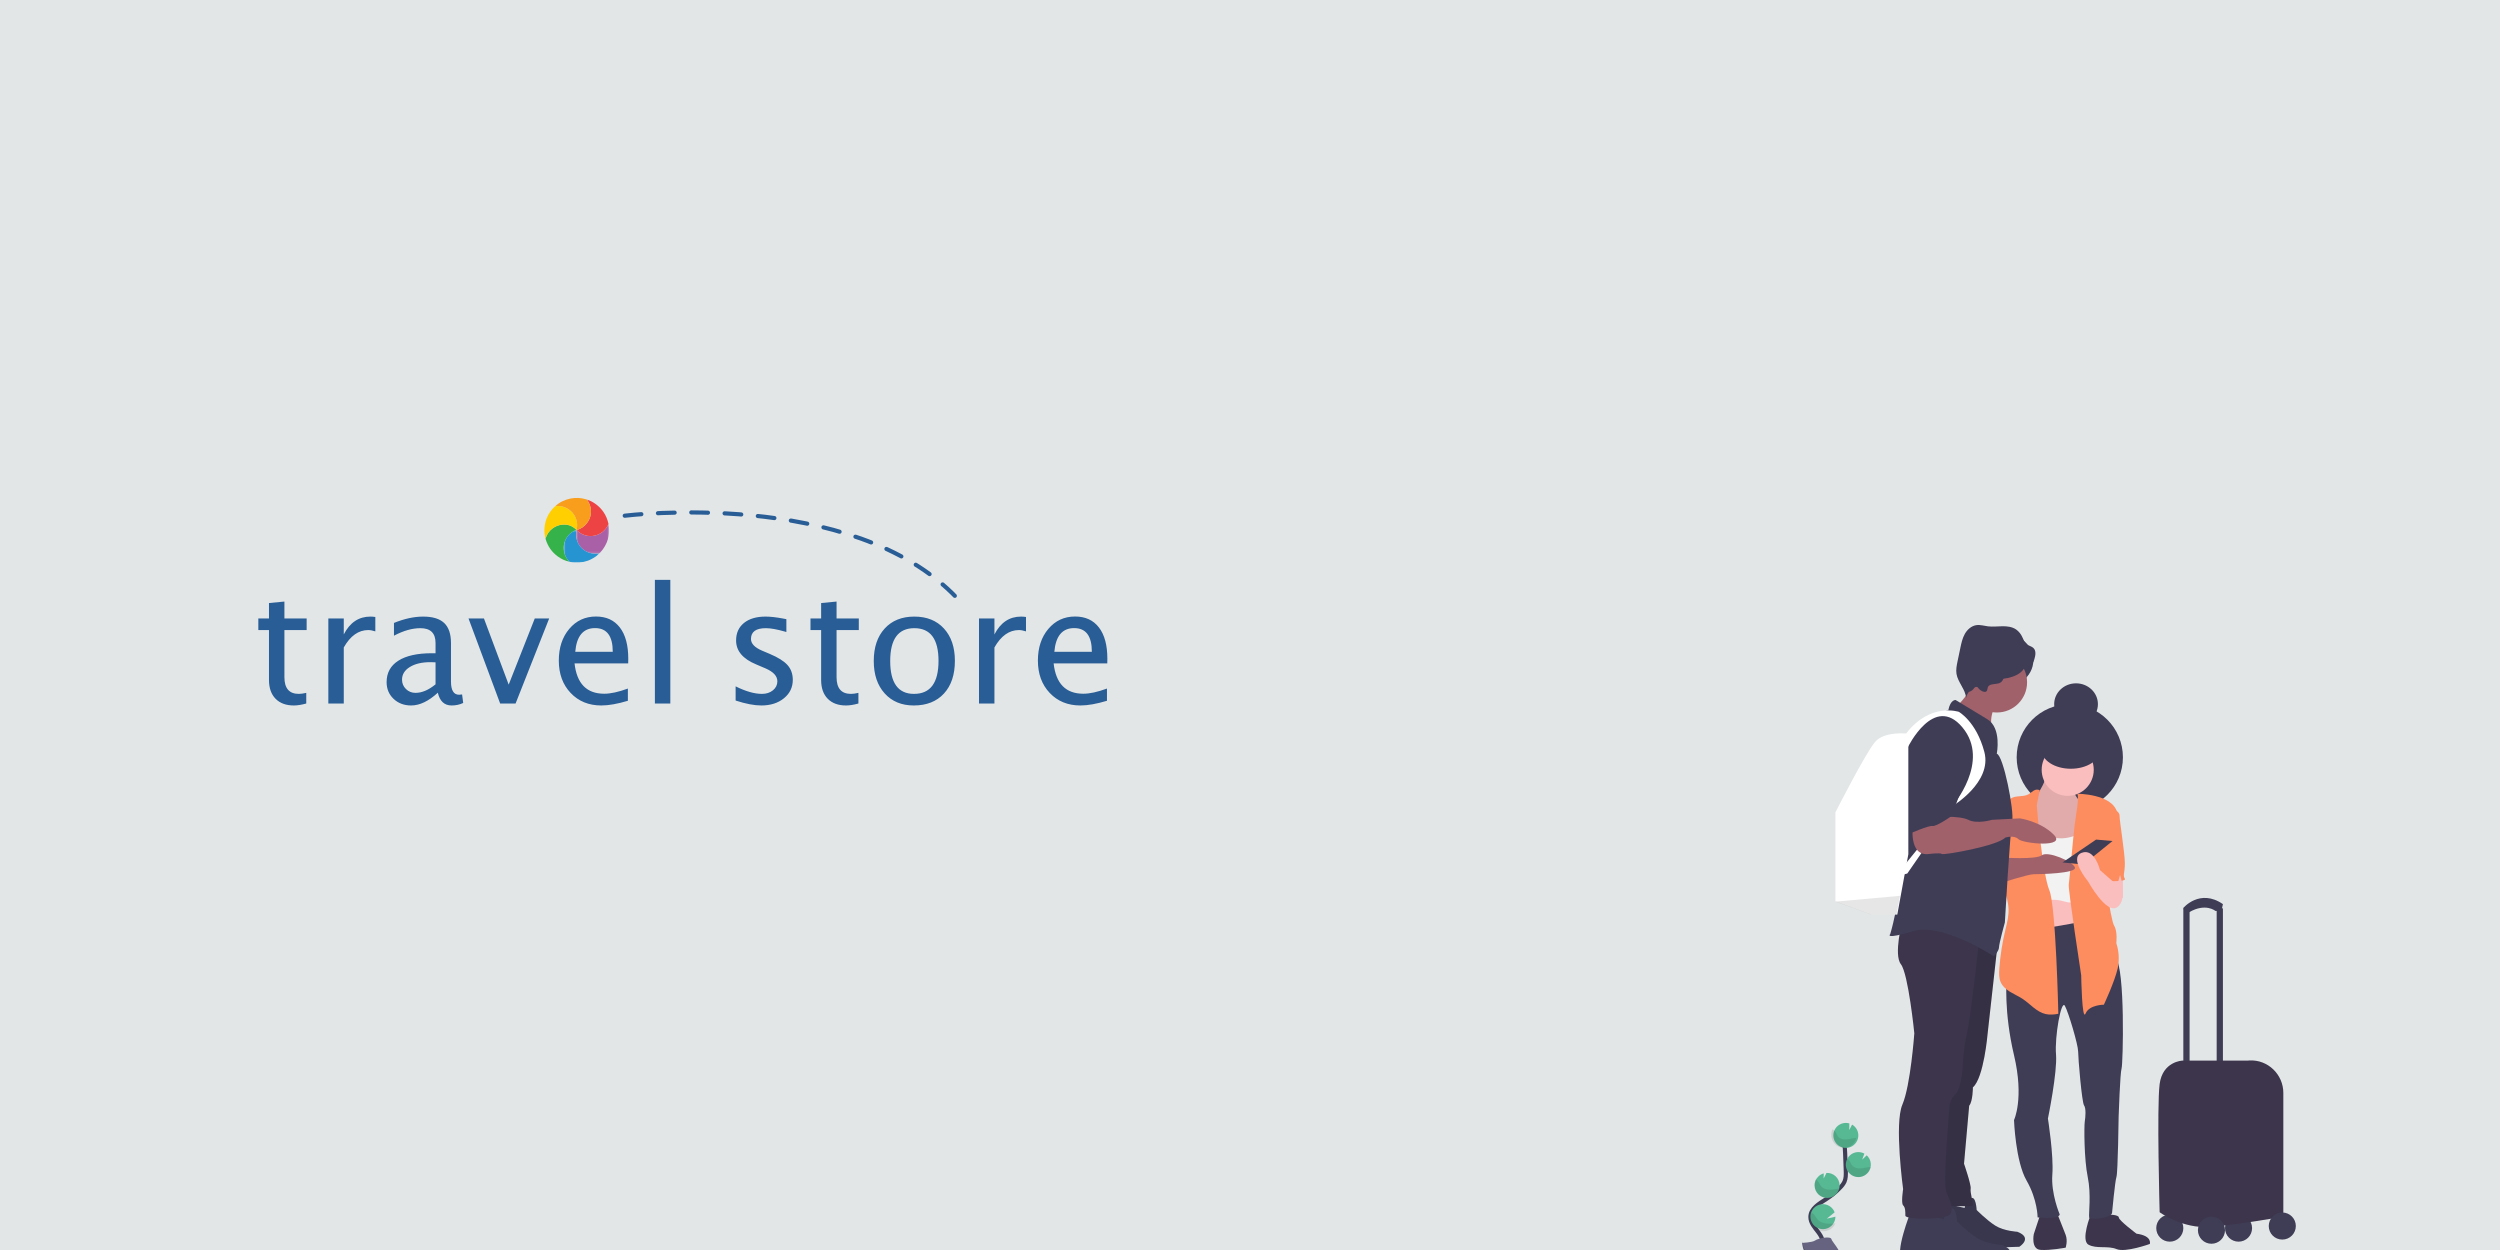<svg width="1200" height="600" viewBox="0 0 1200 600" fill="none" xmlns="http://www.w3.org/2000/svg">
<g id="travel_store_hero" clip-path="url(#clip0)">
<rect width="1200" height="600" fill="#E2E6E7"/>
<g id="undraw_travelers_qlt1">
<ellipse id="Oval" cx="958.5" cy="317" rx="17.5" ry="14" fill="#3F3D56"/>
<circle id="Oval_2" cx="993.5" cy="363.5" r="25.5" fill="#3F3D56"/>
<circle id="Oval_3" cx="1074.5" cy="589.5" r="6.5" fill="#3F3D56"/>
<circle id="Oval_4" cx="1041.5" cy="589.5" r="6.5" fill="#3F3D56"/>
<rect id="Rectangle" x="1048" y="436" width="3" height="78" fill="#3F3D56"/>
<rect id="Rectangle_2" x="1064" y="436" width="3" height="78" fill="#3F3D56"/>
<path id="Path" d="M1048.72 438L1048 435.814C1048 435.814 1055.89 426.338 1067 433.976L1066.28 437.26H1063.41C1063.41 437.26 1058.76 433.287 1050.87 437.825L1048.72 438Z" fill="#3F3D56"/>
<rect id="Rectangle_3" x="976" y="425" width="25" height="32" fill="#FBBEBE"/>
<rect id="Rectangle_4" x="1011" y="415" width="8" height="16" fill="#FBBEBE"/>
<path id="Path_2" d="M979.411 582.719L976.207 592.409C976.207 592.409 974.781 599.586 979.411 599.943C984.041 600.3 991.525 598.867 991.525 598.867C991.525 598.867 992.593 595.638 991.525 592.767C990.458 589.895 987.254 582 987.254 582L979.411 582.719Z" fill="#3C354C"/>
<path id="Path_3" d="M1003.56 583C1003.56 583 998.597 595.341 1002.49 597.455C1006.39 599.57 1011.71 597.806 1015.96 599.57C1020.21 601.333 1031.9 597.104 1031.9 597.104C1031.9 597.104 1033.32 593.226 1025.52 592.169C1025.52 592.169 1017.04 585.821 1017.04 584.413C1017.04 583.004 1012.08 583 1012.08 583H1003.56Z" fill="#3C354C"/>
<path id="Path_4" d="M1002.81 441.691C1002.81 441.691 973.798 447.708 970.263 445.937C966.728 444.167 963.188 470.021 963.188 470.021C963.188 470.021 961.77 485.595 966.723 506.477C971.676 527.358 966.723 537.625 966.723 537.625C966.723 537.625 967.432 557.445 972.742 566.65C978.051 575.856 978.047 584.347 978.047 584.347C978.047 584.347 988.3 585.409 988.661 582.929C988.661 582.929 984.413 573.019 985.122 563.818C985.83 554.617 983 536.916 983 536.916C983 536.916 987.6 514.616 986.891 506.142C986.183 497.668 989.37 479.596 991.136 482.781C992.901 485.965 997.506 501.539 997.506 504.728C997.506 507.917 999.289 529.147 1000.34 530.565C1001.38 531.983 1001.04 536.229 1000.69 538.352C1000.34 540.475 1000.34 556.401 1002.1 564.897C1003.87 573.394 1002.46 582.947 1002.81 584.365C1003.16 585.783 1013.43 584.718 1013.78 582.238C1013.78 582.238 1015.2 567.02 1015.9 564.897C1016.61 562.775 1016.95 535.836 1016.95 535.836C1016.95 535.836 1017.65 514.955 1018.36 512.832C1019.07 510.709 1020.14 465.048 1015.53 459.759C1010.92 454.469 1012.7 441 1012.7 441L1002.81 441.691Z" fill="#3F3D56"/>
<path id="Path_5" d="M978.249 381.037C976.934 383.51 975.611 386.006 974.788 388.689C973.966 391.372 973.68 394.278 974.453 396.974C975.006 398.658 975.776 400.264 976.742 401.751C977.51 403.172 978.485 404.472 979.634 405.608C982.317 408.054 986.215 408.546 989.836 408.929C990.457 409.033 991.092 409.022 991.709 408.898C992.204 408.755 992.662 408.505 993.05 408.166C994.637 406.827 995.357 404.782 995.938 402.809C997.321 398.116 998.311 393.317 998.898 388.461C999.034 387.693 999.034 386.907 998.898 386.139C998.585 384.8 997.512 383.76 996.734 382.608C995.802 381.232 995.27 379.625 995.196 377.965C995.165 377.157 995.196 376.265 994.687 375.649C994.347 375.313 993.936 375.06 993.484 374.907C991.369 374.015 989.259 373.122 987.14 372.265C985.862 371.738 983.564 370.336 982.223 371.372C981.074 372.265 981.628 374.336 981.136 375.577C980.381 377.461 979.196 379.251 978.249 381.037Z" fill="#FBBEBE"/>
<path id="Path_6" opacity="0.1" d="M978.249 381.037C976.934 383.51 975.611 386.006 974.788 388.689C973.966 391.372 973.68 394.278 974.453 396.974C975.006 398.658 975.776 400.264 976.742 401.751C977.51 403.172 978.485 404.472 979.634 405.608C982.317 408.054 986.215 408.546 989.836 408.929C990.457 409.033 991.092 409.022 991.709 408.898C992.204 408.755 992.662 408.505 993.05 408.166C994.637 406.827 995.357 404.782 995.938 402.809C997.321 398.116 998.311 393.317 998.898 388.461C999.034 387.693 999.034 386.907 998.898 386.139C998.585 384.8 997.512 383.76 996.734 382.608C995.802 381.232 995.27 379.625 995.196 377.965C995.165 377.157 995.196 376.265 994.687 375.649C994.347 375.313 993.936 375.06 993.484 374.907C991.369 374.015 989.259 373.122 987.14 372.265C985.862 371.738 983.564 370.336 982.223 371.372C981.074 372.265 981.628 374.336 981.136 375.577C980.381 377.461 979.196 379.251 978.249 381.037Z" fill="black"/>
<circle id="Oval_5" cx="992.5" cy="369.5" r="12.5" fill="#FBBEBE"/>
<path id="Path_7" d="M997.241 400.75C994.866 401.584 992.413 402.304 989.889 402.393C987.998 402.411 986.111 402.214 984.267 401.805C980.456 401.064 976.713 400.02 973.076 398.683C972.3 400.18 972.092 401.889 972.024 403.568C971.83 408.642 972.864 413.677 973.261 418.743C973.763 425.183 973.261 431.764 974.955 438C975.053 436.94 975.474 435.934 976.165 435.111C976.741 434.505 977.429 434.01 978.193 433.654C981.611 431.926 985.546 431.447 989.293 432.302C991.465 432.806 993.773 433.747 995.832 432.903C997.06 432.395 997.95 431.326 998.632 430.205C999.79 428.18 1000.62 425.991 1001.08 423.716C1002.43 417.869 1002.61 411.822 1002.78 405.824C1002.82 404.221 1003.53 399.456 1002.17 398.281C1001.22 397.464 1000.94 398.63 1000.25 399.239C999.356 399.929 998.334 400.442 997.241 400.75Z" fill="#F2F2F2"/>
<path id="Path_8" d="M979.097 379.403C978.274 378.758 977.056 378.958 976.149 379.505C975.241 380.052 974.508 380.807 973.587 381.305C971.035 382.688 967.606 381.674 965.182 383.284C962.905 384.8 962.514 387.92 962.336 390.65C961.891 397.585 961.509 404.569 959.841 411.317C959.397 413.095 958.863 414.918 959.032 416.749C959.165 417.796 959.413 418.824 959.77 419.817L961.958 426.649C962.972 429.823 963.999 433.046 964.106 436.376C964.213 439.706 963.43 442.871 962.652 446.049C961.114 452.311 960.113 458.693 959.659 465.125C959.521 467.254 959.463 469.477 960.326 471.429C961.216 473.469 963.021 474.985 964.924 476.136C966.828 477.288 968.896 478.177 970.759 479.399C974.499 481.858 977.501 485.73 981.876 486.739C983.882 487.183 985.981 487.006 988 486.614C988 486.614 986.857 434.727 983.677 427.316C980.498 419.905 977.678 387.805 977.678 386.747C977.678 385.689 979.097 379.403 979.097 379.403Z" fill="#FD8D5F"/>
<path id="Path_9" d="M997.114 381C997.114 381 1013.72 381 1016.18 389.791C1018.64 398.581 1009.16 412.999 1009.16 412.999C1009.16 412.999 1013.02 441.479 1014.77 444.293C1016.52 447.106 1015.83 452.711 1015.83 452.711C1017.1 456.569 1017.34 460.694 1016.53 464.674C1015.13 471.001 1009.86 482.255 1009.86 482.255C1009.86 482.255 1002.84 482.255 1001.08 486.473C999.329 490.691 998.98 468.188 998.98 468.188C998.98 468.188 992.665 427.048 993.014 424.589C993.363 422.13 995.119 401.731 995.822 396.104C996.525 390.477 998.055 383.109 997.114 381Z" fill="#FD8D5F"/>
<path id="Path_10" d="M1009.02 386C1009.02 386 1017.37 388.479 1017.37 391.315C1017.37 394.151 1019.93 409.389 1019.93 414.351C1019.93 419.313 1018.84 420.023 1019.93 421.797C1021.02 423.57 1008.31 422.86 1008.31 422.86L1006 402.659L1009.02 386Z" fill="#FD8D5F"/>
<path id="Path_11" d="M961.408 411.627C961.408 411.627 977.274 412.718 980.094 410.53C982.915 408.343 994.898 413.443 995.955 416.355C997.012 419.267 979.033 419.629 976.216 419.629C973.4 419.629 960 424 960 424L961.408 411.627Z" fill="#A0616A"/>
<path id="Path_12" d="M928.641 576.565C928.641 576.565 921.276 595.536 925.102 597.795C928.929 600.053 969.279 598.445 969.279 598.445C969.279 598.445 975.999 594.199 968.319 591.254C968.319 591.254 961.913 590.929 957.755 588.314C953.596 585.698 948.787 580.798 948.787 580.798C948.787 580.798 948.469 573.607 945.908 575.242C944.358 576.284 943.312 577.946 943.028 579.817L928.641 576.565Z" fill="#3F3D56"/>
<path id="Path_13" opacity="0.1" d="M928.641 576.565C928.641 576.565 921.276 595.536 925.102 597.795C928.929 600.053 969.279 598.445 969.279 598.445C969.279 598.445 975.999 594.199 968.319 591.254C968.319 591.254 961.913 590.929 957.755 588.314C953.596 585.698 948.787 580.798 948.787 580.798C948.787 580.798 948.469 573.607 945.908 575.242C944.358 576.284 943.312 577.946 943.028 579.817L928.641 576.565Z" fill="black"/>
<path id="Path_14" d="M917.112 581.688C917.112 581.688 908.985 602.189 913.225 604.676C917.464 607.162 961.994 605.384 961.994 605.384C961.994 605.384 969.417 600.789 960.934 597.603C960.934 597.603 953.867 597.251 949.272 594.421C944.676 591.591 939.377 586.274 939.377 586.274C939.377 586.274 939.025 578.492 936.198 580.262C934.487 581.389 933.332 583.187 933.018 585.213L917.112 581.688Z" fill="#3F3D56"/>
<path id="Path_15" d="M959 451.798L954.052 496.208C954.052 496.208 952.27 517.356 946.983 521.935C946.983 521.935 946.983 528.632 945.202 530.745L942.725 558.591C942.725 558.591 946.262 568.805 945.91 570.581C945.558 572.358 947.322 577.98 946.97 578.686C946.618 579.392 930 578.686 930 578.686L933.536 521.943L944.493 443L959 451.798Z" fill="#3C354C"/>
<path id="Path_16" opacity="0.1" d="M959 451.798L954.052 496.208C954.052 496.208 952.27 517.356 946.983 521.935C946.983 521.935 946.983 528.632 945.202 530.745L942.725 558.591C942.725 558.591 946.262 568.805 945.91 570.581C945.558 572.358 947.322 577.98 946.97 578.686C946.618 579.392 930 578.686 930 578.686L933.536 521.943L944.493 443L959 451.798Z" fill="black"/>
<path id="Path_17" d="M950 451.19C950 451.19 946.062 487.531 944.271 495.294C943.145 500.406 942.428 505.597 942.124 510.819C942.124 510.819 941.768 522.112 938.543 525.286C936.64 527.144 935.605 529.695 935.683 532.333C935.683 532.333 932.457 567.968 934.248 572.205C936.039 576.442 937.83 579.967 936.053 582.786C934.275 585.605 914.572 585.609 914.572 583.493C914.572 581.377 914.572 579.612 913.499 578.554C912.425 577.496 913.499 570.791 913.499 570.791C913.499 570.791 909.204 539.389 913.142 530.217C917.08 521.045 918.871 495.983 918.871 495.983C918.871 495.983 916.007 467.404 912.425 462.816C908.843 458.228 913.142 442 913.142 442L950 451.19Z" fill="#3C354C"/>
<path id="Path_18" d="M940 338.07C940.418 338.997 941.421 339.513 942.333 340.003C947.621 342.835 952.047 346.942 956.405 351C955.317 347.414 955.55 343.572 957.063 340.135C957.581 338.966 958.266 337.704 957.894 336.482C957.617 335.6 956.832 334.929 956.078 334.356C954.299 333.019 952.439 331.786 950.508 330.664C949.147 329.878 946.387 327.792 944.839 328.017C944.757 330.05 944.716 331.868 943.799 333.752C943.572 334.219 940.159 338.423 940 338.07Z" fill="#A0616A"/>
<circle id="Oval_6" cx="958.5" cy="327.5" r="14.5" fill="#A0616A"/>
<path id="Path_19" d="M958.457 361.803C958.457 361.803 960.924 349.432 953.869 345.192C946.815 340.953 938.703 336.005 938.703 336.005C938.703 336.005 936.231 335.649 935.173 340.953C935.173 340.953 915.068 344.84 912.947 363.923C910.827 383.005 914.361 410.927 914.361 410.927C914.361 410.927 911.187 435.313 907.306 448.388C907.306 448.388 904.128 451.216 918.242 446.976C932.355 442.737 957.043 459 957.043 459C957.043 459 959.515 456.524 959.515 454.756C959.515 452.988 962.337 442.732 962.337 442.732C962.337 442.732 964.804 399.264 965.862 394.316C966.92 389.369 961.631 362.511 958.457 361.803Z" fill="#3F3D56"/>
<path id="Path_20" d="M937.076 387C937.076 387 956.345 375.579 952.49 360.947C948.636 346.315 940.229 341.679 940.229 341.679C940.229 341.679 926.564 337.038 915 352.021L915.702 358.802C915.702 358.802 928.317 332.753 941.982 349.166C955.647 365.578 937.076 387 937.076 387Z" fill="white"/>
<path id="Path_21" d="M916 352.17V410.052L912.385 429.797L910.696 439H898.331L881 432.644V389.943C881 389.943 895.5 361.347 900.1 356.053C904.7 350.76 916 352.17 916 352.17Z" fill="white"/>
<path id="Path_22" opacity="0.1" d="M912 430L910.336 439H898.111L881 432.788L912 430Z" fill="black"/>
<path id="Path_23" d="M912 417.893L942 381L915.486 419.3L912.695 420L912 417.893Z" fill="white"/>
<path id="Path_24" d="M954.812 329.055C955.634 328.504 956.665 328.402 957.651 328.305C958.637 328.209 959.667 328.076 960.453 327.477C961.817 326.437 961.919 324.427 962.918 323.039C964.362 321.025 967.245 320.782 969.736 320.879C971.26 320.941 972.899 321.034 974.178 320.218C975.457 319.403 976.088 317.794 976.532 316.309C977.06 314.546 977.398 312.395 976.088 311.091C975.199 310.183 973.76 310.002 972.757 309.205C971.753 308.407 971.286 307.036 970.722 305.842C970.078 304.383 969.06 303.117 967.769 302.171C965.877 300.849 963.46 300.575 961.155 300.597C958.85 300.619 956.536 300.924 954.248 300.641C952.374 300.412 950.504 299.795 948.639 300.069C946.258 300.417 944.29 302.202 943.113 304.286C941.936 306.371 941.439 308.751 940.95 311.087L939.618 317.446C939.209 319.421 938.796 321.443 939.111 323.431C939.769 327.556 943.446 330.835 943.7 335C944.191 332.663 945.833 330.727 948.07 329.848C948.346 329.714 948.658 329.676 948.958 329.738C949.323 329.857 949.536 330.218 949.767 330.522C950.371 331.32 952.267 332.528 953.32 331.963C954.324 331.457 953.604 329.87 954.812 329.055Z" fill="#3F3D56"/>
<path id="Path_25" d="M1047.58 509.083C1047.58 509.083 1038.04 509.433 1036.63 520.334C1035.22 531.234 1036.63 581.873 1036.63 581.873C1036.63 581.873 1047.58 589.96 1061.01 588.905C1074.45 587.851 1096 583.982 1096 583.982V524.605C1096 515.743 1088.57 508.516 1079.67 509.025C1079.46 509.025 1079.23 509.052 1079.04 509.074L1047.58 509.083Z" fill="#3C354C"/>
<circle id="Oval_7" cx="1061.5" cy="590.5" r="6.5" fill="#3F3D56"/>
<circle id="Oval_8" cx="1095.5" cy="588.5" r="6.5" fill="#3F3D56"/>
<path id="Path_26" d="M918.263 395.668C918.263 395.668 915.785 411.331 926.039 409.909C926.039 409.909 931.347 409.195 932.055 409.909C932.764 410.622 958.931 405.992 962.469 402.075C962.469 402.075 966.712 400.653 968.833 402.788C970.954 404.924 992.175 407.06 985.816 400.648C979.457 394.237 969.55 392.815 969.55 392.815L956.11 393.524C956.11 393.524 949.038 395.664 944.796 393.524C940.553 391.383 928.517 392.124 928.517 392.124L918.263 395.668Z" fill="#A0616A"/>
<path id="Path_27" d="M932.961 346C932.961 346 917 347.779 917 370.707V400C917 400 925.868 396.117 927.642 396.468C929.417 396.82 936.51 391.878 936.51 391.878C936.51 391.878 944.667 372.824 943.956 367.532C943.245 362.239 943.603 346.703 932.961 346Z" fill="#3F3D56"/>
<path id="Path_28" d="M1006.12 403L990 413.972L1000.03 415L1014 403.687L1006.12 403Z" fill="#3F3D56"/>
<path id="Path_29" d="M1017.64 419.959C1017.64 419.959 1021.48 431.967 1016.25 435.49C1011.02 439.013 1002.3 423.134 1002.3 423.134C1002.3 423.134 992.879 411.842 999.159 409.369C1005.44 406.896 1008 417.664 1008 417.664L1016.24 424.9L1017.64 419.959Z" fill="#FBBEBE"/>
<ellipse id="Oval_9" cx="994" cy="360" rx="14" ry="9" fill="#3F3D56"/>
<ellipse id="Oval_10" cx="996.5" cy="338" rx="10.5" ry="10" fill="#3F3D56"/>
<ellipse id="Oval_11" cx="958.5" cy="319" rx="13.5" ry="7" fill="#3F3D56"/>
<ellipse id="Oval_12" cx="945" cy="320" rx="5" ry="12" fill="#3F3D56"/>
<path id="Path_30" d="M874.558 599C875.861 596.547 874.385 593.543 872.7 591.353C871.015 589.163 868.957 586.902 869.001 584.102C869.066 580.096 873.212 577.733 876.525 575.61C878.984 574.034 881.252 572.165 883.282 570.042C884.133 569.226 884.836 568.261 885.357 567.193C886.043 565.626 886.026 563.846 885.982 562.128C885.838 556.412 885.561 550.703 885.153 545" stroke="#3F3D56" stroke-width="2"/>
<path id="Path_31" d="M891.994 544.729C891.901 542.682 890.77 540.823 888.994 539.801L887.648 542.466L887.691 539.244C885.188 538.508 882.497 539.475 881.033 541.634C879.57 543.793 879.669 546.65 881.279 548.703C882.889 550.755 885.641 551.532 888.086 550.625C890.532 549.718 892.112 547.335 891.994 544.729Z" fill="#57B894"/>
<path id="Path_32" d="M880.331 586.751C879.031 589.271 876.144 590.536 873.41 589.785C870.675 589.033 868.841 586.47 869.011 583.639C869.181 580.809 871.31 578.484 874.115 578.066C876.92 577.648 879.634 579.25 880.623 581.908L876.865 584.964L881 584.004C881.001 584.96 880.772 585.902 880.331 586.751Z" fill="#57B894"/>
<path id="Path_33" d="M877.291 574.993C875.697 575.071 874.138 574.511 872.959 573.439C871.78 572.366 871.077 570.869 871.008 569.278C870.96 568.339 871.138 567.403 871.526 566.546C872.254 564.923 873.666 563.706 875.381 563.221L875.351 565.696L876.709 563.007C878.302 562.929 879.861 563.489 881.041 564.561C882.22 565.634 882.922 567.131 882.992 568.722C883.028 569.414 882.941 570.107 882.735 570.77C881.994 573.182 879.817 574.871 877.291 574.993Z" fill="#57B894"/>
<path id="Path_34" d="M892.231 564.996C889.696 565.089 887.375 563.583 886.431 561.232C885.488 558.881 886.125 556.191 888.023 554.511C889.921 552.83 892.672 552.521 894.897 553.737L893.833 556.652L896.022 554.552C897.832 556.187 898.472 558.753 897.64 561.045C896.809 563.336 894.671 564.898 892.231 564.996Z" fill="#57B894"/>
<path id="Path_35" opacity="0.1" d="M890.309 546.226C888.906 546.387 887.533 546.84 886.121 546.929C884.709 547.019 883.158 546.669 882.267 545.536C881.785 544.926 881.542 544.155 881.138 543.492C880.753 542.873 880.226 542.361 879.604 542C878.592 544.165 878.867 546.736 880.314 548.621C881.761 550.505 884.124 551.371 886.399 550.851C888.674 550.331 890.461 548.515 891 546.177C890.77 546.185 890.539 546.203 890.309 546.226Z" fill="black"/>
<path id="Path_36" opacity="0.1" d="M892.367 564.994C890.236 565.09 888.211 564.026 887.027 562.187C885.842 560.349 885.671 558.003 886.574 556C887.06 556.337 887.477 556.769 887.802 557.273C888.236 557.952 888.496 558.734 889.008 559.359C889.954 560.515 891.577 560.893 893.044 560.821C894.511 560.749 895.934 560.322 897.384 560.182C897.588 560.182 897.796 560.146 898 560.142C897.38 562.882 895.08 564.863 892.367 564.994Z" fill="black"/>
<path id="Path_37" opacity="0.1" d="M877.424 574.992C875.796 575.075 874.205 574.48 873 573.338C871.796 572.196 871.079 570.602 871.008 568.908C870.959 567.909 871.141 566.912 871.537 566C872.047 566.345 872.492 566.784 872.849 567.297C873.326 567.998 873.623 568.803 874.161 569.45C875.198 570.651 876.938 571.074 878.508 571.033C880.078 570.992 881.491 570.61 883 570.492C882.243 573.068 880.01 574.87 877.424 574.992Z" fill="black"/>
<path id="Path_38" opacity="0.1" d="M881 587.221C880.084 589.304 878.147 590.732 875.917 590.966C873.688 591.2 871.505 590.205 870.191 588.356C868.877 586.506 868.632 584.084 869.548 582C870.064 582.346 870.529 582.767 870.926 583.249C871.522 583.993 871.916 584.832 872.605 585.529C873.89 586.815 875.963 587.353 877.812 587.394C878.877 587.399 879.942 587.341 881 587.221Z" fill="black"/>
<path id="Path_39" d="M865 596.575C865 596.575 869.837 596.429 871.296 595.406C872.754 594.382 878.718 593.161 879.097 594.804C879.477 596.446 886.362 602.974 880.905 602.999C875.448 603.025 868.218 602.161 866.764 601.279C865.31 600.398 865 596.575 865 596.575Z" fill="#656380"/>
<path id="Path_40" opacity="0.2" d="M881.019 602.369C875.551 602.416 868.317 601.459 866.862 600.503C865.752 599.784 865.31 597.194 865.162 596H865C865 596 865.306 600.167 866.748 601.133C868.191 602.098 875.438 603.036 880.905 602.999C882.483 602.999 883.025 602.388 882.999 601.496C882.794 602.024 882.195 602.36 881.019 602.369Z" fill="black"/>
</g>
<g id="Group">
<g id="travelstore" filter="url(#filter0_i)">
<path fill-rule="evenodd" clip-rule="evenodd" d="M314.348 333.687V274.334H321.753V333.687H314.348ZM141.065 334.626C137.306 334.626 134.374 333.549 132.269 331.394C130.164 329.239 129.112 326.244 129.112 322.41V298.429H124V292.866H129.112V285.461L136.517 284.746V292.866H147.192V298.429H136.517V321.057C136.517 326.394 138.822 329.063 143.433 329.063C144.411 329.063 145.601 328.9 147.004 328.575V333.687C144.724 334.313 142.744 334.626 141.065 334.626ZM157.604 333.687V292.866H165.009V300.534C167.941 294.82 172.201 291.963 177.789 291.963C178.541 291.963 179.33 292.026 180.157 292.151V299.068C178.879 298.642 177.751 298.429 176.774 298.429C172.088 298.429 168.166 301.21 165.009 306.773V333.687H157.604ZM197.335 334.626C201.445 334.626 205.717 332.584 210.153 328.499C211.105 332.584 213.31 334.626 216.768 334.626C218.798 334.626 220.652 334.225 222.331 333.424L221.805 329.326C221.179 329.427 220.703 329.477 220.377 329.477C217.771 329.477 216.468 327.359 216.468 323.124V304.631C216.468 300.296 215.384 297.101 213.216 295.046C211.049 292.991 207.684 291.963 203.124 291.963C198.763 291.963 194.09 292.978 189.103 295.008V301.135C193.639 298.729 197.861 297.527 201.77 297.527C206.632 297.527 209.063 299.895 209.063 304.631V309.555H207.296C200.305 309.555 194.936 310.751 191.189 313.145C187.443 315.538 185.57 318.964 185.57 323.425C185.57 326.658 186.685 329.333 188.915 331.45C191.146 333.568 193.952 334.626 197.335 334.626ZM209.063 324.477V313.915L206.582 313.84C202.522 313.84 199.24 314.61 196.734 316.152C194.228 317.693 192.975 319.716 192.975 322.222C192.975 324.001 193.601 325.505 194.854 326.733C196.107 327.961 197.636 328.575 199.44 328.575C202.522 328.575 205.73 327.209 209.063 324.477ZM224.887 292.866L240.073 333.687H247.478L263.603 292.866H256.687L244.17 324.628L232.292 292.866H224.887ZM301.38 332.371C296.418 333.875 292.171 334.626 288.637 334.626C282.623 334.626 277.718 332.628 273.922 328.631C270.125 324.634 268.227 319.453 268.227 313.088C268.227 306.899 269.9 301.824 273.245 297.865C276.59 293.906 280.869 291.926 286.081 291.926C291.018 291.926 294.833 293.68 297.527 297.188C300.221 300.697 301.568 305.683 301.568 312.148L301.53 314.441H275.782C276.86 324.139 281.608 328.988 290.028 328.988C293.11 328.988 296.894 328.161 301.38 326.507V332.371ZM294.125 308.878H276.12C276.772 301.285 279.942 297.489 285.63 297.489C291.294 297.489 294.125 301.285 294.125 308.878ZM353.098 332.258C357.935 333.837 362.044 334.626 365.427 334.626C369.838 334.626 373.459 333.474 376.29 331.168C379.122 328.863 380.538 325.918 380.538 322.335C380.538 319.503 379.698 317.141 378.02 315.249C376.341 313.358 373.484 311.56 369.449 309.856L365.878 308.352C362.27 306.823 360.466 304.944 360.466 302.714C360.466 299.256 362.846 297.527 367.608 297.527C369.865 297.527 372.856 298.056 376.583 299.115L377.456 299.368V293.204L375.915 292.903C372.557 292.277 369.738 291.963 367.457 291.963C363.072 291.963 359.62 292.985 357.102 295.027C354.583 297.069 353.324 299.87 353.324 303.428C353.324 308.415 356.519 312.236 362.909 314.892L367.509 316.853C371.258 318.488 373.133 320.541 373.133 323.012C373.133 324.741 372.431 326.181 371.028 327.334C369.625 328.487 367.858 329.063 365.728 329.063C362.145 329.063 357.935 327.86 353.098 325.455V332.258ZM406.098 334.626C402.339 334.626 399.407 333.549 397.302 331.394C395.197 329.239 394.145 326.244 394.145 322.41V298.429H389.033V292.866H394.145V285.461L401.55 284.746V292.866H412.225V298.429H401.55V321.057C401.55 326.394 403.855 329.063 408.466 329.063C409.443 329.063 410.634 328.9 412.037 328.575V333.687C409.757 334.313 407.777 334.626 406.098 334.626ZM424.629 328.819C428.112 332.691 432.773 334.626 438.612 334.626C444.752 334.626 449.575 332.722 453.084 328.913C456.592 325.104 458.346 319.867 458.346 313.201C458.346 306.686 456.598 301.517 453.102 297.696C449.607 293.874 444.864 291.963 438.875 291.963C432.886 291.963 428.144 293.874 424.648 297.696C421.152 301.517 419.404 306.711 419.404 313.276C419.404 319.766 421.146 324.947 424.629 328.819ZM438.725 329.063C446.568 329.063 450.49 323.776 450.49 313.201C450.49 302.751 446.618 297.527 438.875 297.527C431.157 297.527 427.298 302.776 427.298 313.276C427.298 323.801 431.107 329.063 438.725 329.063ZM477.328 292.866H469.923V333.687H477.328V306.773C480.486 301.21 484.407 298.429 489.093 298.429C490.071 298.429 491.198 298.642 492.476 299.068V292.151C491.649 292.026 490.86 291.963 490.108 291.963C484.52 291.963 480.26 294.82 477.328 300.534V292.866ZM531.343 332.371C526.381 333.875 522.134 334.626 518.6 334.626C512.586 334.626 507.681 332.628 503.884 328.631C500.088 324.634 498.19 319.453 498.19 313.088C498.19 306.899 499.862 301.824 503.208 297.865C506.553 293.906 510.832 291.926 516.044 291.926C520.981 291.926 524.796 293.68 527.49 297.188C530.184 300.697 531.531 305.683 531.531 312.148L531.493 314.441H505.745C506.823 324.139 511.571 328.988 519.991 328.988C523.073 328.988 526.857 328.161 531.343 326.507V332.371ZM515.593 297.489C509.905 297.489 506.735 301.285 506.083 308.878H524.088C524.088 301.285 521.257 297.489 515.593 297.489Z" fill="#295D96"/>
</g>
<path id="Fill 1" fill-rule="evenodd" clip-rule="evenodd" d="M273.341 269.632C271.247 269.205 269.366 268.302 267.657 267.038C264.823 264.942 262.917 262.19 261.922 258.809C261.892 258.706 261.882 258.598 261.862 258.493C262.479 256.49 263.577 254.824 265.284 253.578C266.632 252.594 268.126 252.017 269.79 251.829C271.499 251.636 273.1 251.92 274.62 252.719C275.429 253.144 276.104 253.737 276.752 254.367C276.753 254.387 276.756 254.406 276.762 254.425C276.737 254.434 276.714 254.448 276.693 254.465C276.151 254.576 275.646 254.77 275.168 255.058C274.266 255.604 273.451 256.249 272.782 257.064C270.97 259.273 270.252 261.784 270.726 264.617C271.054 266.573 271.98 268.216 273.341 269.632" fill="#35B34A"/>
<g id="Object">
<mask id="mask0" mask-type="alpha" maskUnits="userSpaceOnUse" x="276" y="251" width="17" height="15">
<path id="Clip 13" fill-rule="evenodd" clip-rule="evenodd" d="M276.469 251.575H292.362V265.809H276.469V251.575Z" fill="white"/>
</mask>
<g mask="url(#mask0)">
<path id="Fill 12" fill-rule="evenodd" clip-rule="evenodd" d="M287.668 265.612C286.956 265.716 286.248 265.832 285.523 265.806C283.336 265.727 281.405 264.998 279.731 263.58C278.012 262.124 277.008 260.262 276.596 258.072C276.369 256.87 276.476 255.663 276.692 254.466C276.714 254.448 276.737 254.434 276.762 254.425C277.548 255.196 278.408 255.875 279.398 256.358C280.93 257.105 282.567 257.455 284.263 257.29C286.135 257.108 287.834 256.447 289.319 255.243C290.552 254.243 291.42 252.993 292.081 251.575C292.995 256.72 291.67 261.225 288.209 265.117C288.047 265.299 287.849 265.448 287.668 265.612" fill="#A960A6"/>
</g>
</g>
<path id="Fill 3" fill-rule="evenodd" clip-rule="evenodd" d="M276.762 254.425C276.756 254.406 276.753 254.387 276.752 254.367L276.777 254.354C276.968 254.376 277.141 254.299 277.313 254.24C279.136 253.622 280.647 252.549 281.792 251.01C283.472 248.754 284.018 246.235 283.429 243.471C283.143 242.125 282.526 240.946 281.742 239.837C283.161 240.225 284.44 240.908 285.637 241.74C288.975 244.061 291.084 247.22 292.007 251.176C292.037 251.308 292.056 251.442 292.081 251.575C291.42 252.994 290.551 254.243 289.319 255.243C287.834 256.447 286.135 257.108 284.263 257.29C282.567 257.455 280.93 257.105 279.398 256.358C278.408 255.875 277.548 255.196 276.762 254.425" fill="#EE4345"/>
<path id="Path 2" d="M299.873 247.541C299.873 247.541 408.946 233.874 459.48 287.19" stroke="#295D96" stroke-width="2" stroke-linecap="round" stroke-linejoin="round" stroke-dasharray="8 8"/>
<path id="Fill 5" fill-rule="evenodd" clip-rule="evenodd" d="M276.752 254.366C276.104 253.736 275.429 253.144 274.62 252.719C273.101 251.92 271.499 251.636 269.79 251.829C268.126 252.016 266.632 252.593 265.284 253.578C263.577 254.824 262.479 256.49 261.862 258.493C261.364 256.857 261.235 255.176 261.356 253.486C261.587 250.26 262.704 247.361 264.734 244.829C265.271 244.159 265.832 243.507 266.518 242.979C267.234 242.856 267.962 242.832 268.674 242.913C270.215 243.088 271.653 243.589 272.953 244.456C274.31 245.361 275.357 246.554 276.07 248.009C277.06 250.029 277.318 252.152 276.777 254.353L276.752 254.366Z" fill="#FFCF02"/>
<path id="Fill 7" fill-rule="evenodd" clip-rule="evenodd" d="M276.777 254.354C277.318 252.152 277.06 250.029 276.07 248.009C275.357 246.554 274.31 245.361 272.953 244.456C271.653 243.589 270.215 243.089 268.674 242.914C267.962 242.833 267.234 242.857 266.519 242.98C268.613 241.047 271.083 239.854 273.863 239.299C276.359 238.801 278.836 238.929 281.28 239.654C281.439 239.701 281.611 239.718 281.742 239.837C282.526 240.946 283.143 242.125 283.429 243.471C284.018 246.235 283.472 248.754 281.792 251.01C280.647 252.549 279.136 253.622 277.313 254.24C277.141 254.299 276.968 254.376 276.777 254.354" fill="#F89E1C"/>
<g id="Object_2">
<mask id="mask1" mask-type="alpha" maskUnits="userSpaceOnUse" x="270" y="254" width="18" height="17">
<path id="Clip 10" fill-rule="evenodd" clip-rule="evenodd" d="M270.584 254.465H287.668V270.056H270.584V254.465Z" fill="white"/>
</mask>
<g mask="url(#mask1)">
<path id="Fill 9" fill-rule="evenodd" clip-rule="evenodd" d="M273.341 269.632C271.98 268.216 271.054 266.573 270.727 264.617C270.252 261.783 270.97 259.273 272.782 257.064C273.451 256.248 274.266 255.604 275.168 255.058C275.646 254.769 276.151 254.576 276.692 254.465C276.476 255.663 276.369 256.869 276.596 258.072C277.008 260.261 278.012 262.123 279.731 263.579C281.405 264.998 283.336 265.727 285.523 265.805C286.248 265.831 286.956 265.716 287.668 265.612C286.636 266.733 285.395 267.576 284.06 268.281C281.53 269.617 278.821 270.18 275.971 270.033C275.086 269.987 274.198 269.896 273.341 269.632" fill="#2594D1"/>
</g>
</g>
</g>
</g>
<defs>
<filter id="filter0_i" x="124" y="274.334" width="407.531" height="64.292" filterUnits="userSpaceOnUse" color-interpolation-filters="sRGB">
<feFlood flood-opacity="0" result="BackgroundImageFix"/>
<feBlend mode="normal" in="SourceGraphic" in2="BackgroundImageFix" result="shape"/>
<feColorMatrix in="SourceAlpha" type="matrix" values="0 0 0 0 0 0 0 0 0 0 0 0 0 0 0 0 0 0 127 0" result="hardAlpha"/>
<feOffset dy="4"/>
<feGaussianBlur stdDeviation="2"/>
<feComposite in2="hardAlpha" operator="arithmetic" k2="-1" k3="1"/>
<feColorMatrix type="matrix" values="0 0 0 0 0 0 0 0 0 0 0 0 0 0 0 0 0 0 0.25 0"/>
<feBlend mode="normal" in2="shape" result="effect1_innerShadow"/>
</filter>
<clipPath id="clip0">
<rect width="1200" height="600" fill="white"/>
</clipPath>
</defs>
</svg>
